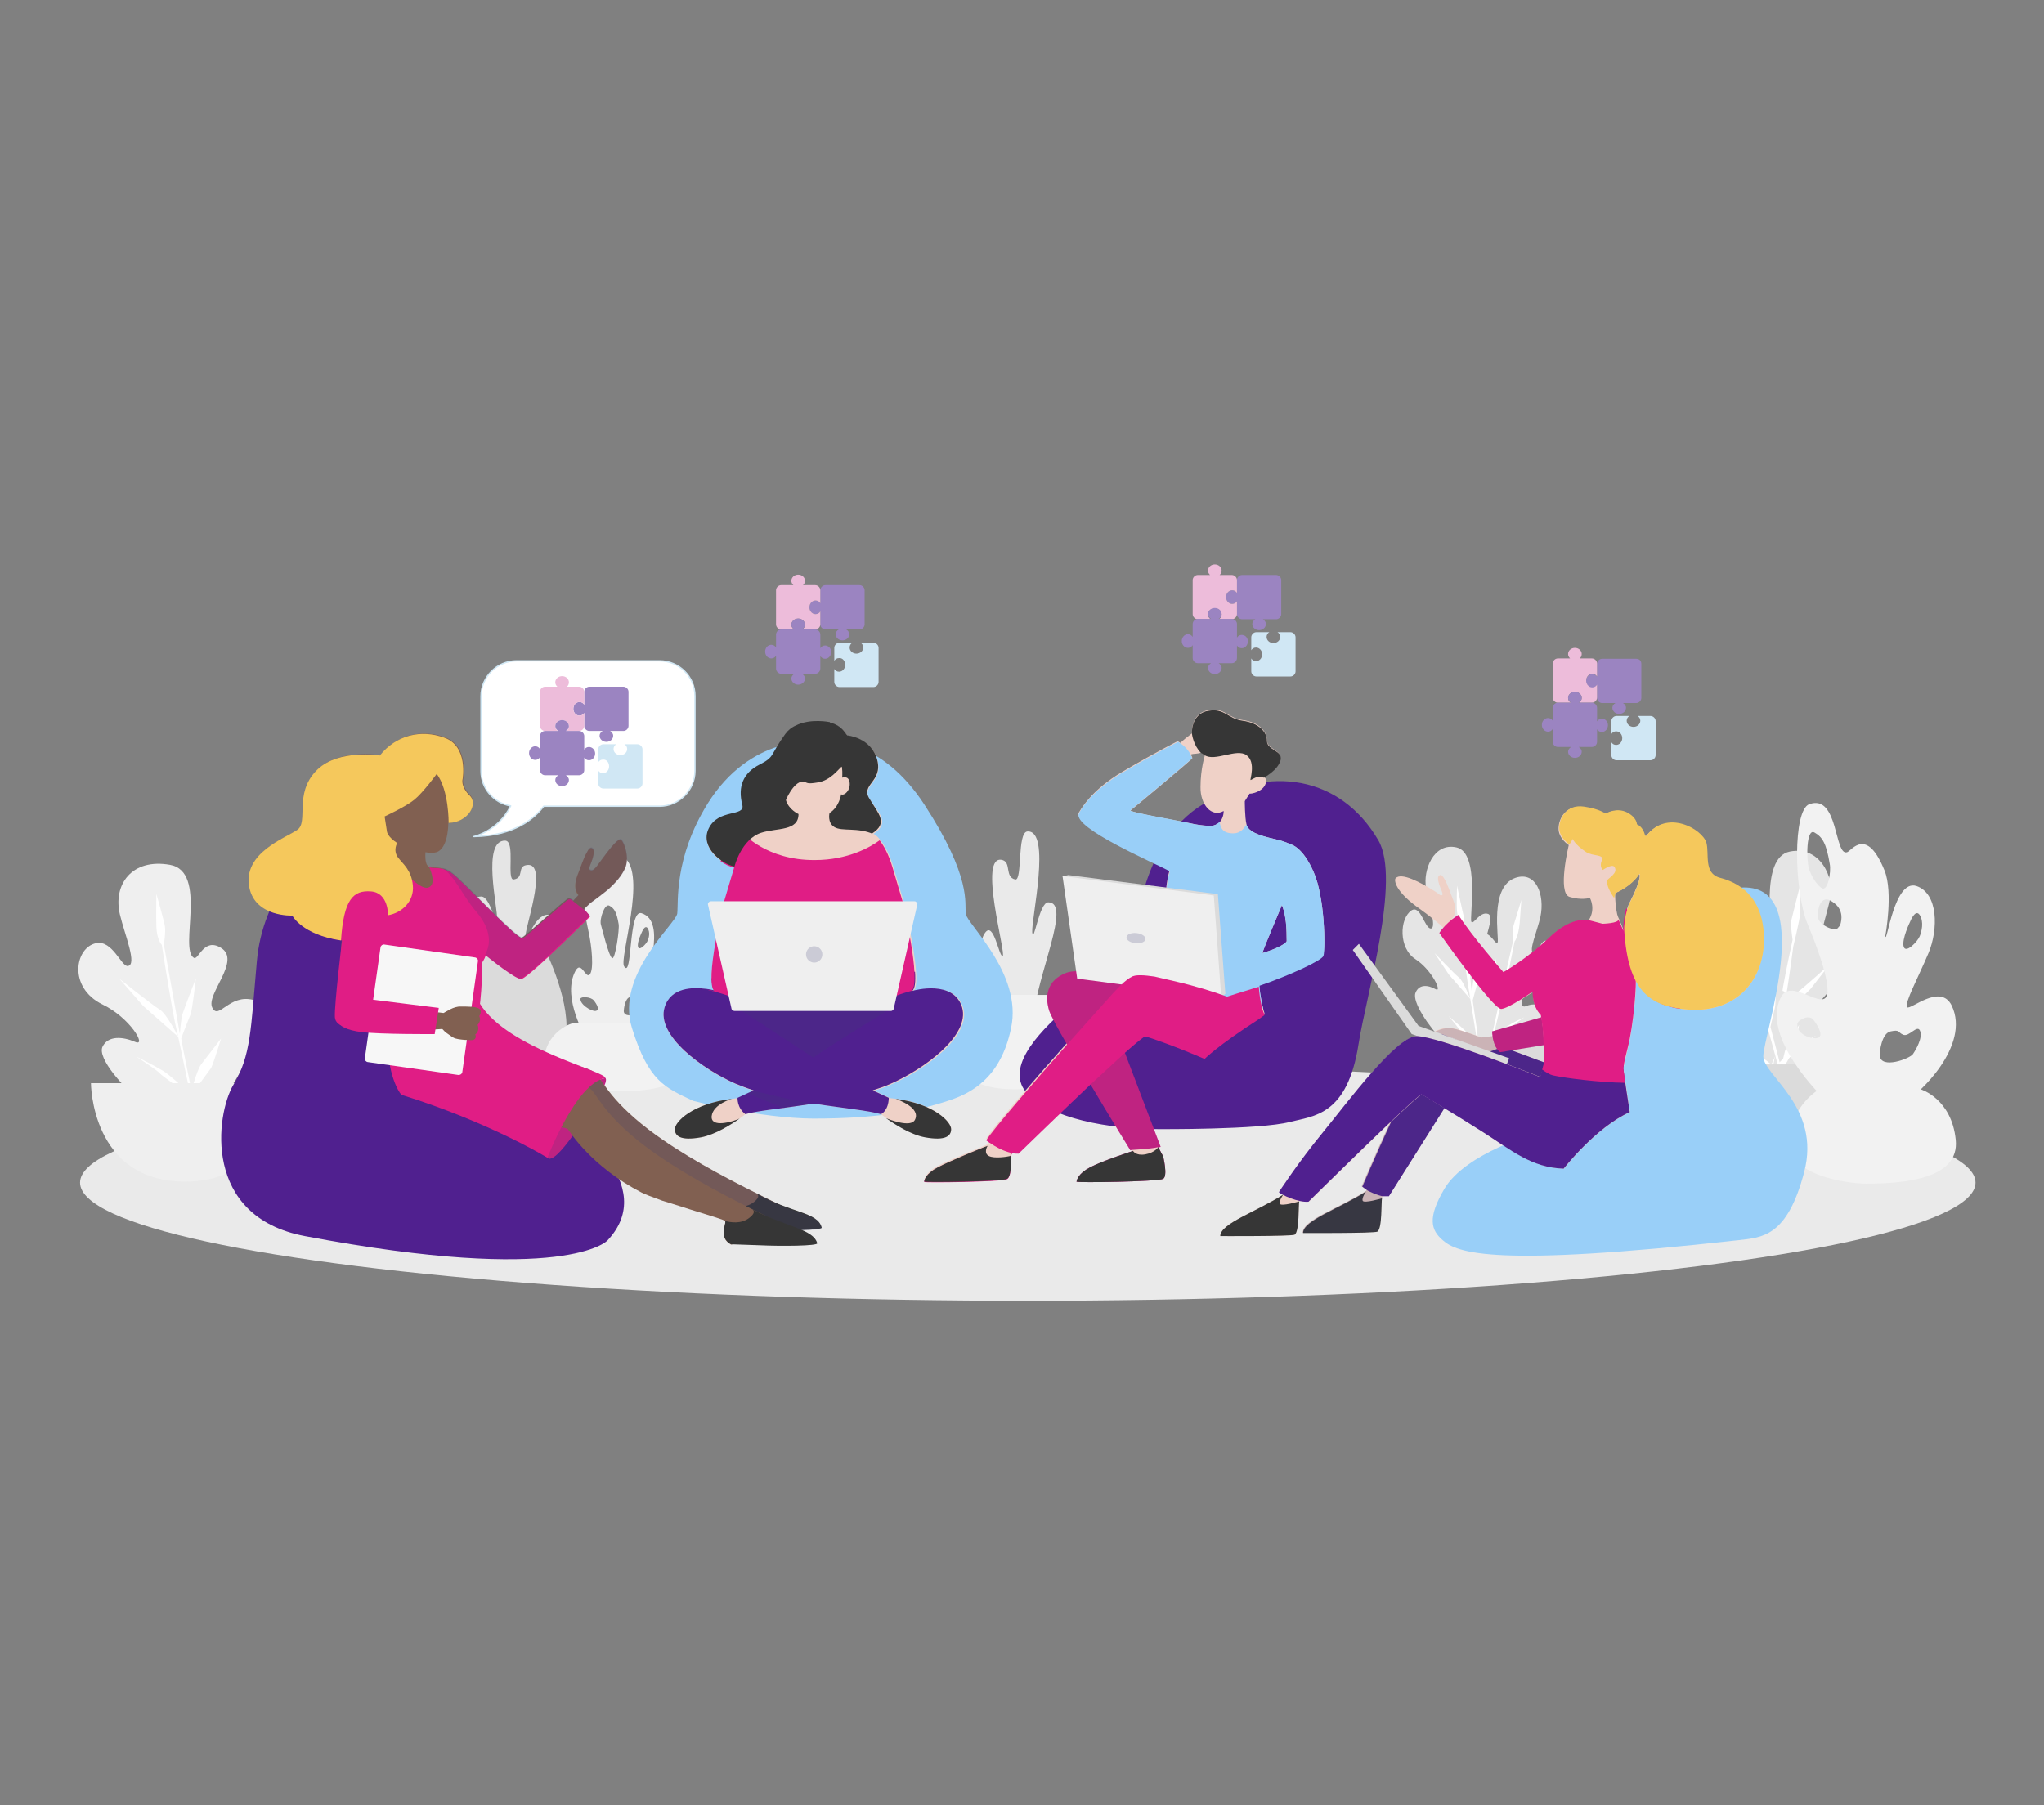 <svg version="1.1" id="Layer_11" xmlns="http://www.w3.org/2000/svg" xmlns:xlink="http://www.w3.org/1999/xlink" x="0px" y="0px"
	 viewBox="0 0 600 530" style="enable-background:new 0 0 600 530;" xml:space="preserve">
<rect x="0" y="0" width="600" height="530" fill="#808080" stroke="none"/>
<style type="text/css">
	.st0{fill:#EAEAEA;}
	.st1{fill:#E5E5E5;}
	.st2{fill:#DBDBDB;}
	.st3{fill:#FFFFFF;}
	.st4{fill:#EFEFEF;}
	.st5{fill:#F2F2F2;}
	.st6{fill:#50208F;}
	.st7{fill:#E01D85;}
	.st8{opacity:0.2;fill:#3D3D75;}
	.st9{fill:#816051;}
	.st10{fill:#363636;}
	.st11{fill:#F7F7F7;}
	.st12{fill:#F5C85C;}
	.st13{fill:#FFFFFF;stroke:#D0E7F4;stroke-width:0.4;stroke-linecap:round;stroke-linejoin:round;stroke-miterlimit:10;}
	.st14{fill:#9B84C1;}
	.st15{fill:#EDBCDA;}
	.st16{fill:#D0E7F4;}
	.st17{fill:#99CFF8;}
	.st18{fill:#EFD1C7;}
</style>
<ellipse class="st0" cx="301.7" cy="347.2" rx="278.2" ry="34.7"/>
<path class="st1" d="M145.6,288.8c-0.9-9.6-11.2-25.6-4.3-25.6c2.7,0,4.3,9.5,4.6,6.6s-4.6-23.2,2.4-23c3.1,0.1,0.3,11.7,2.5,11.4
	c3.1-0.5,1-3.7,3.6-4.2c7.3-1.6-1.3,21,0,21.1c1.1,0.1,3.3-8.6,8.1-6.1c4.5,2.3-5.8,8.9-5.9,18.9
	C156.6,290.9,145.7,289.8,145.6,288.8z"/>
<path class="st2" d="M158.8,276.3h-16.5c0,0-6.1,16.5-5.9,24.5c0.2,8.1,2.4,15,12.4,15.4c17.5,0.8,17.5-8.1,17.5-15
	C166.2,290.1,158.8,276.3,158.8,276.3z"/>
<path class="st1" d="M434.3,307.3c5.5-5.6,12.8-25.1,8.4-26.7c-4.4-1.5-6.3,4.8-7.5,1.7c-1.2-3.1,4.1-13.2,1.6-14
	c-2.5-0.8-4.3,3.4-4.9,2.3s2.6-20.2-4.3-21.8c-6.9-1.6-9.9,6.9-9,11.7s3.2,12.1,1.4,12.1c-1.8,0-3-7.1-5.7-5.3
	c-3.5,2.4-3.8,11.1,1.2,14.3c4.9,3.2,8,10,5.9,8.8c-2.3-1.3-4.9-1.5-5.9,1.1s3.7,9.7,8.4,14.5C428.5,310.8,432.2,309.5,434.3,307.3z
	"/>
<path class="st3" d="M437.6,300.8c0.5-1.3,1.8-6.9,1.8-6.9s-2.8,4.7-3.6,6c-0.5,0.9-1.3,4.1-1.7,6c-0.5-3-1.2-8.1-1.8-12.2
	c0.5-1.8,1.2-4.6,1.5-5.3c0.4-1.1,1-8.5,1-8.5s-2.2,7.5-2.4,8.5c-0.1,0.5-0.2,1.9-0.3,3.4c-0.3-2.4-0.5-4.3-0.5-4.7
	c0.1-0.9-1.3-8.3-2.3-13.5c0.2-1.7,0.4-4.2,0.3-4.9c-0.3-1.1-1.9-8.7-1.9-8.7s-0.2,5.7,0,7.6c0.2,1.9,1.4,7.6,1.4,7.6l0,0
	c0.6,5.3,1.5,12,1.9,14.6c0.2,0.9,0.4,2.1,0.6,3.5c0,0-2.1-5.4-3.3-6.3c-1.2-0.9-7.2-7.2-7.2-7.2l4.2,6.3l6.3,7.2
	c0.7,4.3,1.7,10.4,2.1,13.4c-1.5-1.8-3.8-4.4-4.9-5.3c-1.7-1.4-3.6-3.1-3.6-3.1s2.5,2.9,3,3.7c0.4,0.6,3.6,3.5,5.5,5.3
	c0.1,0.8,0.2,1.3,0.2,1.3l0.5,0c0,0,0-0.3-0.1-0.7c0.5,0.4,0.8,0.7,0.8,0.7s-0.3-0.4-0.9-1.1c0-0.3-0.1-0.6-0.1-0.9L437.6,300.8z"/>
<path class="st4" d="M171.9,304.5c0,0,14.1,0.9,16,0c1.9-0.9,11.3-9.4,7.8-16.3c-1.9-3.9-7.1,4.1-8,1.7c-0.3-0.8,3.3-6.2,4-10.7
	c0.7-5.1,0.5-9.9-3.4-11.1c-3.9-1.2-2.6,19.6-5.1,15.6c-1.5-2.3,6.8-27,0-32c-6.1-4.6-3.4,9.3-5.8,10.1c-2.3,0.7-3.6-6.8-5.3-1.9
	c-1.1,3.3-0.8,6.9,0.7,13.8c0.9,4.1,1.6,11,0.3,12.4c-1.3,1.4-2.6-4.9-4.5-0.4C165.2,293.3,171.9,304.5,171.9,304.5z M187.3,278
	c-0.4-1.3,1.1-4.3,1.1-4.3s0.9-2.3,1.7-1.2c0.8,1.2,0.4,2.9,0,3.7C189.7,277.2,187.6,279.3,187.3,278z M183.1,296.9
	c0-0.5,0.3-3.9,1.9-4.2c1.7-0.3,1.2,0.2,2.2,0.6c1,0.4,2.4-1.8,2.9-0.7c0.5,1.2-0.7,3.3-1.3,4C188.3,297.4,183.3,299.3,183.1,296.9z
	 M179.7,281.3c-1-0.5-3-8.8-3.3-9.8c-0.5-1.6,1.1-6.4,2.5-5.6c1.4,0.8,2.1,1.8,2.7,5.4C181.9,272.8,180.6,281.8,179.7,281.3z
	 M170.4,293.2c0.1-0.7,3-0.6,3.9,0.5c0.9,1.1,1.9,2.9,0.5,3.1C173.4,296.9,170.2,294.8,170.4,293.2z"/>
<path class="st5" d="M168.4,300.3H194c0,0,7.6,3.7,7.7,12.3c0,6.9-14.1,7.8-18.6,7.8c-9.8,0-23.5-0.5-23.5-7.8
	C159.6,302.5,168.4,300.3,168.4,300.3z"/>
<path class="st1" d="M434.9,309.2c-2.1-2.8-1-17.7-1-22.5c0-4.6-0.9-12.1,1.4-12.6s3.7,3.5,4.3,2.6c0.6-0.9-2.6-16.4,5.3-19
	c6-2,8.6,5,7.3,11.4c-0.9,4.2-3.7,10.4-2,10.6c1.6,0.2,2.2-5,4.5-3.1c3,2.5-0.9,9.8-3.3,11.5c-5.6,4-5.5,8.1-3.5,7.3
	c2.1-0.9,4.5-0.8,5.2,1.7c0.7,2.5-3.9,8.2-8.4,12C439.9,313,436.6,311.4,434.9,309.2z"/>
<path class="st3" d="M440.2,293.7c-0.3-1.7-0.8-4.2-1-4.9c-0.3-1-0.3-7.7-0.3-7.7s1.5,6.9,1.6,7.9c0.1,0.4-0.1,2.7-0.1,4
	c0.4-2.1,3.8-16.9,3.8-16.9c-0.1-1.6-0.1-3.8,0.1-4.4c0.3-1,2.3-7.5,2.3-7.5s-0.4,5.1-0.5,6.8c-0.4,4.2-1.5,5.4-1.5,5.4
	c-0.9,4.6-2.4,11.8-2.9,14.1c-0.2,0.8-0.5,1.8-0.8,3.1c0,0,2.2-4.6,3.4-5.3c1.1-0.7,6.9-5.6,6.9-5.6l-4.2,5.1l-6.1,5.8
	c-0.9,3.8-2.2,9.1-2.8,11.7c1.5-1.5,3.7-3.6,4.7-4.2c1.6-1.1,4.6-2.4,4.6-2.4s-3.6,2.4-4.1,3.1c-0.4,0.5-3.5,2.8-5.3,4.1
	c-0.2,0.7-0.3,1.1-0.3,1.1l-0.4-0.1c0,0,0.1-0.2,0.1-0.6c-0.5,0.3-0.8,0.6-0.8,0.6s0.3-0.3,0.9-0.9
	C437.6,305.6,439.4,297.3,440.2,293.7z"/>
<path class="st2" d="M456.3,304.4h-39.6c0,0,0,18.9,19.8,18.9S456.3,304.4,456.3,304.4z"/>
<path class="st0" d="M303.3,299.2c1-12.9,11.4-34.3,4.4-34.3c-2.7,0-4.3,12.7-4.7,8.8c-0.3-3.9,5.7-30-1.4-29.6
	c-3.1,0.2-1.4,14.6-3.6,14.1c-3.1-0.7-1.1-4.9-3.7-5.7c-7.5-2.1,1.3,28.1,0,28.2c-1.1,0.1-2.6-10.3-5.1-6.9
	c-3.3,4.4,2.7,10.7,2.8,24C292,301.9,303.2,300.5,303.3,299.2z"/>
<path class="st5" d="M287.7,292.1h19.8c0,0,5.3,4.5,5.9,14.9c0.6,10.4-11.6,12.8-15,12.8c-7.6,0-18.3-1.4-17.5-12.8
	C281.7,294.8,287.7,292.1,287.7,292.1z"/>
<path class="st1" d="M516.5,317.2c-7.2-6.5-16.9-29-11.1-30.7c5.8-1.8,8.4,5.6,9.9,2c1.6-3.6-5.4-15.2-2.1-16.1
	c3.3-1,5.7,3.9,6.5,2.7c0.9-1.2-3.4-23.3,5.7-25.1c9.1-1.8,13.1,8,11.9,13.5c-1.1,5.5-4.3,13.9-1.9,13.9c2.4,0,4-8.2,7.5-6.2
	c4.6,2.7,5,12.8-1.6,16.5c-6.5,3.7-10.6,11.5-7.8,10.1c3-1.5,6.5-1.8,7.8,1.3c1.3,3.1-4.8,11.2-11.1,16.7
	C524.1,321.3,519.2,319.7,516.5,317.2z"/>
<path class="st3" d="M515.2,307.3c-0.7-1.5-2.4-7.9-2.4-7.9s3.7,5.4,4.7,6.9c0.7,1,1.7,4.7,2.2,6.9c0.6-3.5,1.6-9.3,2.4-14.1
	c-0.6-2.1-1.6-5.3-1.9-6.1c-0.5-1.3-1.3-9.8-1.3-9.8s2.9,8.6,3.2,9.8c0.1,0.5,0.3,2.2,0.4,3.9c0.4-2.8,0.7-5,0.7-5.4
	c-0.1-1,1.7-9.5,3-15.6c-0.3-2-0.6-4.8-0.4-5.6c0.3-1.3,2.5-10,2.5-10s0.3,6.6,0,8.8c-0.3,2.2-1.9,8.8-1.9,8.8l0,0
	c-0.8,6.1-1.9,13.8-2.5,16.8c-0.2,1-0.5,2.4-0.8,4c0,0,2.8-6.2,4.4-7.3c1.6-1.1,9.6-8.3,9.6-8.3l-5.6,7.2l-8.4,8.3
	c-0.9,5-2.2,12-2.8,15.4c2-2.1,5-5.1,6.4-6.1c2.3-1.6,6.4-3.9,6.4-3.9s-5,3.6-5.7,4.6c-0.5,0.7-4.8,4.1-7.3,6.1
	c-0.2,0.9-0.3,1.4-0.3,1.4l-0.7,0c0,0,0.1-0.3,0.1-0.8c-0.7,0.5-1.1,0.8-1.1,0.8s0.5-0.5,1.2-1.2c0.1-0.3,0.1-0.6,0.2-1L515.2,307.3
	z"/>
<path class="st4" d="M60.9,327c8.9-7,20.8-31.4,13.6-33.4s-10.3,6.1-12.2,2.2c-1.9-3.9,8.6-13.8,2.6-17.5c-5.1-3.2-6.6,3.7-8,2.9
	c-4.4-2.6,4.2-25.3-7-27.3c-11.2-2-16.8,5.8-14.7,14.6c1.4,5.9,5.2,14.8,2.3,15.1c-1.9,0.2-4.5-7.7-9.3-6.7c-6.2,1.3-8.3,13,1.9,18
	c8.1,3.9,13.1,12.5,9.6,11c-3.7-1.6-8-1.9-9.6,1.4s5.9,12.1,13.6,18.1C51.4,331.4,57.5,329.7,60.9,327z"/>
<path class="st3" d="M62,313.5c0.8-1.7,2.9-8.6,2.9-8.6s-4.5,5.8-5.8,7.5c-0.9,1.1-2.3,5.5-2.9,7.8c-0.7-3.8-2.1-10.1-3-15.3
	c0.8-2.3,2.3-6,2.7-7c0.6-1.4,1.6-10.7,1.6-10.7s-3.6,9.4-4,10.7c-0.2,0.6-0.6,3.9-0.7,5.7c-0.5-3.1-4.7-26.3-4.7-26.3
	s0.6-3.7,0.3-5.4c-0.2-1.4-2.5-9.5-2.5-9.5s-0.1,7.1,0,9.6c0.1,3.9,1.6,5.4,1.6,5.4c1,6.6,3.1,19.2,3.8,22.5c0.2,1.1,0.6,2.6,1,4.4
	c0,0-3.4-6.7-5.4-7.9c-2-1.2-11.8-9-11.8-9l6.9,7.9l10.3,9.1c1.2,5.4,2.7,13,3.5,16.7c-2.5-2.3-6.1-5.6-7.9-6.7
	c-2.8-1.7-7.9-4.2-7.9-4.2s6.2,4,7,5c0.6,0.7,5.9,4.4,9,6.6c0.2,1,0.3,1.6,0.3,1.6H57c0,0-0.1-0.4-0.2-0.9c0.8,0.6,1.3,0.9,1.3,0.9
	s-0.6-0.5-1.4-1.3c-0.1-0.3-0.1-0.7-0.2-1.1L62,313.5z"/>
<path class="st4" d="M26.7,318h55.2c0,0,0,28.9-27.6,28.9S26.7,318,26.7,318z"/>
<path class="st1" d="M515.6,319.4c6-6.5,12.9-27.5,7.6-28.5c-5.3-1-10.8,5.6-8.7,2.7c2.5-3.5,3.7-14.1,0.7-14.6c-3-0.5-4.8,4-5.6,3
	c-0.8-1,3.4-18.9-7-21.9c-8-2.3-11.4,5.7-9.6,13.2c1.2,4.8,4.9,12,2.7,12.3c-2.2,0.2-4.2-7-7.2-4.8c-3.9,2.9-3.5,11.9,2.6,14.6
	s10.4,9.3,7.7,8.3c-2.8-1.1-6-1-6.9,1.9s5.2,9.5,11.2,13.8C509,323.7,513.3,321.9,515.6,319.4z"/>
<path class="st3" d="M526.6,308.2c0.5-1.4,1.5-7.3,1.5-7.3s-2.9,5.1-3.7,6.6c-0.6,1-1.2,4.4-1.5,6.3c-0.8-3.1-2.1-8.2-3.2-12.3
	c0.4-1.9,1.1-4.8,1.3-5.6c0.3-1.2,0.4-8.9,0.4-8.9s-2,8-2.1,9.1c-0.1,0.5,0.1,3.1,0.1,4.6c-0.6-2.5-5-19.5-5-19.5
	c0.1-1.8,0.2-4.4-0.1-5.1c-0.4-1.1-3-8.7-3-8.7s0.5,5.9,0.7,7.9c0.5,4.8,1.9,6.2,1.9,6.2c1.2,5.3,3.1,13.6,3.9,16.2
	c0.3,0.9,0.6,2.1,1,3.5c0,0-2.9-5.3-4.5-6.1c-1.5-0.8-9.2-6.5-9.2-6.5l5.5,5.9l8.1,6.6c1.2,4.4,2.9,10.5,3.7,13.5
	c-1.9-1.7-4.9-4.1-6.2-4.9c-2.2-1.2-6-2.8-6-2.8s4.8,2.8,5.4,3.6c0.5,0.6,4.6,3.2,7,4.7c0.2,0.8,0.3,1.3,0.3,1.3l0.6-0.1
	c0,0-0.1-0.3-0.2-0.7c0.6,0.4,1,0.6,1,0.6s-0.4-0.4-1.1-1c-0.1-0.3-0.1-0.6-0.2-0.9L526.6,308.2z"/>
<path class="st2" d="M489,312.5h50.6c0,0,0,29.8-25.3,29.8C489,342.3,489,312.5,489,312.5z"/>
<path class="st5" d="M535.9,323c0,0,20.8,1.5,23.9,0c3.1-1.5,18.8-15.9,13.1-27.8c-3.3-6.7-12.2,1.5-13.1,0.5c-0.9-1,3.4-9,6.3-15.9
	c2.9-6.9,2.9-17.6-3.6-19.7c-6.5-2-8.6,17.1-9.1,14.8c0,0,2.4-12.8-0.2-19.3c-5.3-13.1-9.7-5.8-11-5.4c-3.8,1.2-2.5-17.2-11.1-14.1
	c-4.8,1.7-4.6,25.1-0.5,35.2c2.7,6.4,7.5,19.1,5.3,21.6s-10.3-5.5-13.1-0.2C516.5,304.8,535.9,323,535.9,323z M558.8,277.9
	c-0.6-2.2,1.9-7.3,1.9-7.3s1.5-3.9,2.8-2c1.3,2,0.6,4.9,0,6.3C562.9,276.4,559.4,280.1,558.8,277.9z M551.8,309.9
	c-0.1-0.9,0.5-6.6,3.2-7.1c2.8-0.6,2,0.3,3.7,1c1.7,0.7,4.1-3.1,4.9-1.2c0.9,2-1.2,5.6-2.1,6.9C560.6,310.8,552.1,314,551.8,309.9z
	 M534.9,260.8c-1.6-0.8-3.4-4-3.9-5.8c-0.8-2.7-0.8-11.9,1.6-10.6c2.3,1.3,3.5,3.1,4.5,9.2C537.6,256.1,536.5,261.6,534.9,260.8z
	 M533.7,269.4c-0.3-3.9,1.4-6.3,3.6-5c1.3,0.7,4.4,2.7,2.8,7.4C539.3,274.3,533.8,271.5,533.7,269.4z M527.6,300.6
	c0.1-1.1,3.4-3,4.8-1.1c1.4,1.9,3.2,5,0.8,5.3C530.8,305,527.3,303.2,527.6,300.6z"/>
<path class="st5" d="M563.8,319.8H534c0,0-8,4.5-8.9,14.9s17.4,12.8,22.6,12.8c11.4,0,27.5-1.4,26.4-12.8
	C572.9,322.5,563.8,319.8,563.8,319.8z"/>
<path class="st6" d="M90.5,251.6c0,0-13.3,10.4-15.1,30.6s-1.7,27.7-6.9,36.3c-5.1,8.6-9.2,38.7,21,44.4
	c76.7,14.5,88.8,1.3,88.8,1.3c15.3-16.2-9.5-34.4-16.3-40c-6.7-5.6-19-7.2-22.4-23.9c-3.4-16.7-6-37.4-21.2-47.6
	C112.3,248.5,90.5,251.6,90.5,251.6z"/>
<path class="st7" d="M160.8,321l16.9-4.5c0,0,1,0.5-1.7,4.8c-2.7,4.3-13,21.6-15.4,18.5C158.3,336.7,160.8,321,160.8,321z"/>
<path class="st8" d="M160.8,321l16.9-4.5c0,0,1,0.5-1.7,4.8c-2.7,4.3-13,21.6-15.4,18.5C158.3,336.7,160.8,321,160.8,321z"/>
<path class="st9" d="M239.2,360c0.2,0.8-12.7,0.1-14.3-0.1c-2.6-0.4-8.9,0.9-8.9,0.9c-3.8-2.1-1.4-5.8-1.7-6.8c0-0.1,0-0.1,0-0.1
	c-0.2-0.4-5.5-1.9-9.9-3.3c-4.3-1.4-8.6-2.7-8.6-2.7c-3-1.1-5.2-1.9-6.1-2.4c-14.7-7.6-21.1-17.9-21.6-18.6
	c-0.5-0.7-13.9-2.1-13.9-2.1s-11.6-5.5-12.7-7.8c-1.1-2.3,1.8-4.9,1.8-4.9s13.6-3.2,20.2-1c6.7,2.2,8.7,2.2,10.9,3.7
	s3.8,7.5,16.1,16.9c9.5,7.2,21.5,13.6,31.9,18.8C234.9,356.8,238.6,357.8,239.2,360z"/>
<path class="st10" d="M241.2,360.4c0.2,0.8-10.4,0.9-16.8,0.6c-2.6-0.1-8.5-0.3-8.5-0.3c-3.8-2.1-1.4-5.8-1.7-6.8
	c1.4,0.3,4.6,1,7.1-1c1.4-1.1,1.5-1.8,1-2.4C232.1,356.1,240.1,355.8,241.2,360.4z"/>
<path class="st8" d="M228.3,353.5c-1.7-0.9-3.7-1.9-6-3c-10.4-5.2-22.4-11.6-31.9-18.8c-12.3-9.3-13.9-15.4-16.1-16.9
	s-4.2-1.4-10.9-3.7c-6.6-2.2-20.2,1-20.2,1s-2.9,2.6-1.8,4.9c1.1,2.3,12.7,7.8,12.7,7.8s13.4,1.3,13.9,2.1c0.5,0.7,6.9,11,21.6,18.6
	c0.9,0.5,3.1,1.3,6.1,2.4c0,0,4.3,1.3,8.6,2.7c4.3,1.4,9.6,2.9,9.9,3.3c0,0,0,0.1,0,0.1c0.3,1-2.1,4.7,1.7,6.8c0,0,5.9,0.1,8.5,0.3
	c6.4,0.3,17,0.2,16.8-0.6C240.3,356.8,235.3,356.7,228.3,353.5z"/>
<path class="st9" d="M237.8,364.6c0.2,0.8-12.7,0.1-14.3-0.1c-2.6-0.4-8.9,0.9-8.9,0.9c-3.8-2.1-1.4-5.8-1.7-6.8c0-0.1,0-0.1,0-0.1
	c-0.2-0.4-5.5-1.9-9.9-3.3c-4.3-1.4-8.6-2.7-8.6-2.7c-3-1.1-5.2-1.9-6.1-2.4c-14.7-7.6-21.1-17.9-21.6-18.6
	c-0.5-0.7-13.9-2.1-13.9-2.1s-11.6-5.5-12.7-7.8c-1.1-2.3,1.8-4.9,1.8-4.9s13.6-3.2,20.2-1c6.7,2.2,8.7,2.2,10.9,3.7
	c2.2,1.5,3.8,7.5,16.1,16.9c9.5,7.2,21.5,13.6,31.9,18.8C233.6,361.5,237.3,362.5,237.8,364.6z"/>
<path class="st10" d="M239.9,365c0.2,0.8-10.4,0.9-16.8,0.6c-2.6-0.1-8.5-0.3-8.5-0.3c-3.8-2.1-1.4-5.8-1.7-6.8c1.4,0.3,4.6,1,7.1-1
	c1.4-1.1,1.5-1.8,1-2.4C231,360.3,238.7,360.8,239.9,365z"/>
<path class="st9" d="M112.7,301.7C112.7,301.6,112.7,301.6,112.7,301.7c-9.3,0.5-13.2,0-13.3-3.4c-0.2-3.4,0.9-22.3,0.9-22.3
	c-8.3-1.2-12.1-4.5-13.5-6.2c-0.6-0.7-0.8-1.1-0.8-1.1s-10.8,0.5-12.6-8.2c-2.1-10.2,10.7-14.6,14.1-17c3.3-2.3-1-10.4,5.4-17.2
	c0.2-0.2,0.4-0.4,0.6-0.6c6.3-5.9,18.2-4,18.2-4c4.7-5.9,12-7.8,19-5.2c7,2.5,5.3,12.1,5.3,12.1s-0.4,1.2,0.6,3
	c0.3,0.5,0.7,1.1,1.3,1.7c2.7,2.7-0.7,8.2-6.3,8.3c0,0,0.1,6.7-3,8.4c-1.3,0.7-3.7,0.2-3.7,0.2s-0.2,1.8,0.2,3.1
	c0.1,0.4,0.3,0.8,0.6,1c0.2,0.2,0.4,0.2,0.8,0.3c1.4,0.2,3.6-0.4,6.7,2.2c3.7,3.1,18.7,19.1,20,18.5c1.3-0.6,12.9-11.4,13.6-11.5
	c0.4-0.1,0.9,0.2,1.2,0.5l0.2,0.2l1.6-1.7c0,0-1.9-1.6-0.3-5.8c1-2.5,1.8-5.1,2.7-6.6c0.5-1.1,1.1-1.6,1.5-1.4
	c0.9,0.4,0.6,1.8,0.2,3.2c-0.5,1.5-1.2,2.9-0.9,3.1c0.6,0.4,1,0.5,2.2-1c0.1-0.1,0.2-0.2,0.3-0.4c1.7-2.2,5.9-8.4,6.9-7.3
	c1,1.2,2.2,4.9,1.3,7.7c-0.4,1.1-1.3,3-3.7,5.4c-0.7,0.7-1.4,1.4-2.2,2c-2.5,2-4.5,3.4-4.5,3.4l-2,1.9c0,0,0,0,0.1,0
	c0,0,0.1,0.1,0.1,0.1l1.5,1.7c0,0-16.8,16.8-20.1,18.4c-1.3,0.7-11.9-8.7-11.9-8.7s0,0.1,0,0.1c0.8,2.7-3.4,20.3-3.4,20.3
	c0.1,0.9,3.9,0.9,4,1.9L112.7,301.7z"/>
<path class="st7" d="M177.7,316.5c-8.6,1.4-17,23.4-17,23.4s-16.9-10.4-42.9-18.5c-2.6-3.2-5.2-12.6-2.8-18.7c1.6-4-2.2-1-2.2-1
	c-9.3,0.5-14.3,0.2-14.5-3.1c-0.2-3.4,2.1-22.5,2.1-22.5c-8.3-1.2-12.1-4.5-13.5-6.2c1.4-4.1,2.5-7.1,2.9-7.7
	c1.3-2,27.1-8.3,27.1-8.3s6.3,7.9,9,6.6c2-0.9,0.8-4.3,0.1-6c1.2,0.9,3.7-0.7,7.4,2.5c3.7,3.1,18.7,19.1,20,18.5
	c1.3-0.6,12.9-11.4,13.6-11.5c0.4-0.1,0.9,0.2,1.2,0.5l0.2,0.2l3.2,2.5c0,0,0,0,0.1,0c0,0,0.1,0.1,0.1,0.1l1.5,1.7
	c0,0-16.8,16.8-20.1,18.4c-1.3,0.7-10.6-6.9-10.6-6.9c-0.4,1.2-1.2,2.3-1.2,2.3c0.3,5.6-0.5,11.9-0.5,11.9
	C149,307.9,177.7,314.4,177.7,316.5z"/>
<path class="st11" d="M134.6,315.6l-26.7-3.8c-0.5-0.1-0.9-0.6-0.8-1.1l4.6-32.6c0.1-0.5,0.6-0.9,1.1-0.8l26.7,3.8
	c0.5,0.1,0.9,0.6,0.8,1.1l-4.6,32.6C135.6,315.3,135.1,315.6,134.6,315.6z"/>
<path class="st9" d="M125.7,296.9c2,0.2,3.6,0.4,4.5,0.5c0.7-0.3,2.9-2,5.1-1.9c1.9,0,4.4,0,5.3,0.6c1.1,0.7,0.1,2.2,0.1,2.2
	s0.3,0.8,0.2,1.1c0,0.8-0.7,1.5-0.7,1.5s0.4,0.8,0.1,1.7c-0.2,0.8-0.8,1.1-0.8,1.1s0.6,1.1-0.5,1.6c-0.4,0.2-4.7,0-5.8-0.6
	c-0.9-0.5-2-1.4-2.5-1.7c0,0-1.1-1.2-0.9-0.9c0,0-2,0.1-5.2,0.3L125.7,296.9z"/>
<path class="st12" d="M131.7,241.6c0,0,0.1-9.6-3.5-14.4c0,0-4,5.5-6.6,7.6c-2.6,2.1-8.7,4.9-8.7,4.9l0.7,4.5c0,0,0.2,1.5,3,3.3
	c0,0-1.3,2.1,0.2,4.2c1.5,2,4,3.7,4.4,8.3c0.4,4.6-3.2,8-7.3,8.7c0,0,0.2-6.6-5-7c-5.2-0.4-8,2.3-8.8,14.4
	c-11.5-1.7-14.3-7.3-14.3-7.3s-10.8,0.5-12.6-8.2c-2.1-10.2,10.7-14.6,14.1-17c3.3-2.3-1-10.4,5.4-17.2c0.2-0.2,0.4-0.4,0.6-0.6
	c6.3-5.9,18.2-4,18.2-4c4.7-5.9,12-7.8,19-5.2c7,2.5,5.3,12.1,5.3,12.1s-0.4,1.2,0.6,3c0.3,0.5,0.7,1.1,1.3,1.7
	C140.7,236,137.3,241.5,131.7,241.6z"/>
<path class="st8" d="M183.8,254.3c-0.4,1.1-1.3,3-3.7,5.4c-0.7,0.7-1.4,1.4-2.2,2c-2.5,2-4.5,3.4-4.5,3.4l-2,1.9c0,0,0,0,0.1,0
	c0,0,0.1,0.1,0.1,0.1l1.5,1.7c0,0-16.8,16.8-20.1,18.4c-1.3,0.7-10.6-6.9-10.6-6.9c0.8-1.5,3.1-6.1-2.8-12.9
	c-3.7-4.3-6.1-10.2-9.8-12.6c1.4,0.2,2.3,0.8,3.5,1.8c3.7,3.1,18.7,19.1,20,18.5c1.3-0.6,12.9-11.4,13.6-11.5
	c0.4-0.1,0.9,0.2,1.2,0.5l0.2,0.2l1.6-1.7c0,0-1.9-1.6-0.3-5.8c1-2.5,1.8-5.1,2.7-6.6c0.5-1.1,1.1-1.6,1.5-1.4
	c0.9,0.4,0.6,1.8,0.2,3.2c-0.5,1.5-1.2,2.9-0.9,3.1c0.6,0.4,1,0.5,2.2-1c0.1-0.1,0.2-0.2,0.3-0.4c1.7-2.2,5.9-8.4,6.9-7.3
	C183.5,247.8,184.6,251.5,183.8,254.3z"/>
<path class="st7" d="M128.8,295.9l-1.2,7.7c0,0-15.9,0.1-21.5-0.6c-8.9-1.1-7.4-5-7.5-5.3c-0.6-2.3,7.7-4.6,7.7-4.6L128.8,295.9z"/>
<path class="st13" d="M193.6,194h-42c-5.7,0-10.4,4.7-10.4,10.4v22c0,5.1,3.8,9.4,8.7,10.2c-3.6,7.4-10.8,9-10.8,9
	c11.9-0.2,17.8-5.3,20.5-8.9h34c5.7,0,10.4-4.7,10.4-10.4v-22C204,198.6,199.3,194,193.6,194z"/>
<path class="st14" d="M183,201.6h-10c-0.8,0-1.5,0.7-1.5,1.5v3.8c-0.3-0.5-0.8-0.8-1.4-0.8c-1,0-1.8,0.9-1.8,2c0,1.1,0.8,2,1.8,2
	c0.6,0,1.1-0.3,1.4-0.8v3.8c0,0.8,0.7,1.5,1.5,1.5h3.9c-0.5,0.3-0.9,0.8-0.9,1.4c0,1,0.9,1.8,2,1.8s2-0.8,2-1.8
	c0-0.6-0.4-1.1-0.9-1.4h3.9c0.8,0,1.5-0.7,1.5-1.5v-10C184.5,202.3,183.8,201.6,183,201.6z"/>
<path class="st15" d="M170.1,206.1c0.6,0,1.1,0.3,1.4,0.8v-3.8c0-0.8-0.7-1.5-1.5-1.5h-3.6c0.4-0.3,0.6-0.8,0.6-1.3
	c0-1-0.9-1.8-2-1.8s-2,0.8-2,1.8c0,0.5,0.2,0.9,0.6,1.3h-3.6c-0.8,0-1.5,0.7-1.5,1.5v10c0,0.8,0.7,1.5,1.5,1.5h3.8
	c-0.5-0.3-0.8-0.8-0.8-1.4c0-1,0.9-1.8,2-1.8s2,0.8,2,1.8c0,0.6-0.3,1.1-0.8,1.4h3.8c0.8,0,1.5-0.7,1.5-1.5v-3.8
	c-0.3,0.5-0.8,0.8-1.4,0.8c-1,0-1.8-0.9-1.8-2S169.1,206.1,170.1,206.1z"/>
<path class="st14" d="M172.9,219.3c-0.6,0-1.1,0.3-1.4,0.8v-4c0-0.8-0.7-1.5-1.5-1.5h-3.9c0.5-0.3,0.9-0.8,0.9-1.4
	c0-1-0.9-1.8-2-1.8s-2,0.8-2,1.8c0,0.6,0.4,1.1,0.9,1.4h-3.9c-0.8,0-1.5,0.7-1.5,1.5v3.8c-0.3-0.5-0.8-0.8-1.4-0.8
	c-1,0-1.8,0.9-1.8,2s0.8,2,1.8,2c0.6,0,1.1-0.3,1.4-0.8v3.8c0,0.8,0.7,1.5,1.5,1.5h3.9c-0.5,0.3-0.9,0.8-0.9,1.4c0,1,0.9,1.8,2,1.8
	s2-0.8,2-1.8c0-0.6-0.4-1.1-0.9-1.4h3.9c0.8,0,1.5-0.7,1.5-1.5v-3.7c0.3,0.5,0.8,0.8,1.4,0.8c1,0,1.8-0.9,1.8-2
	S173.8,219.3,172.9,219.3z"/>
<path class="st16" d="M178.8,225c0,1.1-0.8,2-1.8,2c-0.6,0-1.1-0.3-1.4-0.8v3.8c0,0.8,0.7,1.5,1.5,1.5h10c0.8,0,1.5-0.7,1.5-1.5v-10
	c0-0.8-0.7-1.5-1.5-1.5h-3.8c0.5,0.3,0.8,0.8,0.8,1.4c0,1-0.9,1.8-2,1.8c-1.1,0-2-0.8-2-1.8c0-0.6,0.3-1.1,0.8-1.4h-3.8
	c-0.8,0-1.5,0.7-1.5,1.5v3.8c0.3-0.5,0.8-0.8,1.4-0.8C178,222.9,178.8,223.8,178.8,225z"/>
<path class="st17" d="M283.5,268.3c-0.4-3.1,1.8-10.6-12.1-32c-12.8-19.7-27.9-18.8-30.2-18.6c-2.3-0.3-20.9-1.8-33.4,18.1
	c-10.1,16.2-8.6,29.3-9,32.4c-0.4,3.1-18.2,17.9-13.3,33.6s9.7,17.5,18,21.4c0,0,19.4,5.1,35.2,5.2c18.7,0,30.1-2.1,39.5-5.2
	c6.2-2,15.5-6.2,18.6-21.4C300.2,285.8,283.9,271.4,283.5,268.3z"/>
<path class="st18" d="M279.2,331.4c0,2-1.6,3.5-7.7,2.4c-4.3-0.8-9.1-3.9-11.4-5.6c0,0,0,0,0,0c-0.9-0.7-1.5-1.1-1.5-1.1
	c-3.3-1-11.1-1.8-19.9-3.1c-8.7,1.4-16.6,2.1-19.9,3.1c0,0-0.6,0.5-1.7,1.3c-2.4,1.7-7.1,4.7-11.3,5.5c-6.1,1.1-7.7-0.4-7.7-2.4
	c0-2.1,5.1-7.5,16.8-8.9c0.5-0.1,1-0.1,1.6-0.2l4.1-1.9c0,0,0.2-0.1,0.6-0.3c-1.9-0.6-3.7-1.3-5.4-2c-9.3-4.1-23.3-14-20.7-22.4
	c1.8-5.9,8.4-5.9,12.1-5.4c0,0,0.1,0,0.1,0c1.5,0.2,2.5,0.5,2.5,0.5c-0.6-0.5-0.8-1.8-0.9-3.6c-0.1-7.3,3.7-22.6,3.7-22.6l3-10.1
	c-1.2-0.2-2.7-0.9-4-1.9c-2.9-2.1-5.3-5.5-3.5-9.2c2.8-6,10.8-3.4,9.9-7c-1.4-5.4,0.3-9.4,5-11.8c4.7-2.4,2.9-2.5,7.6-9
	c0.8-1.1,1.9-2,3.1-2.5l0,0c4.3-2.2,10-1,10-1s0,0,0,0.1c1.6,0.4,3.1,1.2,4.2,2.6l0.9,1.2c0,0,7.1,0.6,8.8,7.2
	c1.7,6.5-5.1,7.2-2.2,11.5c2.9,4.3,5.8,6.9,1,10c0,0,0.1,0.1,0.4,0.2c0.4,0.3,1,0.8,1.7,1.7c1.1,1.4,2.6,3.9,3.8,8l3,10.1
	c0,0,3.1,12.8,3.6,20.6c0.2,2.8,0,4.9-0.8,5.6l0,0c0.7-0.2,12.1-3.3,14.6,4.8c2.6,8.4-11.4,18.3-20.7,22.4c-1.7,0.8-3.5,1.4-5.4,2
	c0.4,0.2,0.6,0.3,0.6,0.3l4.1,1.9c0.7,0.1,1.3,0.1,1.9,0.2c0,0,0,0,0.1,0C274.3,324.1,279.2,329.4,279.2,331.4z"/>
<path class="st10" d="M217.1,328.4c-2.4,1.7-7.1,4.7-11.3,5.5c-6.1,1.1-7.7-0.4-7.7-2.4c0-2.1,5.1-7.5,16.8-8.9c0,0-5.6,1.5-6,5.1
	C208.6,331.2,214.9,329.4,217.1,328.4z M262.9,322.6c0.8,0.3,7.4,2.6,5.7,6.1c-1.2,2.6-7.9-0.2-8.5-0.4c2.4,1.7,7.1,4.8,11.4,5.6
	c6.1,1.1,7.7-0.4,7.7-2.4C279.2,329.4,274.3,324.1,262.9,322.6z"/>
<path class="st6" d="M261.6,318.1c-1.7,0.8-3.5,1.4-5.4,2c0.4,0.2,0.6,0.3,0.6,0.3l4.1,1.9c-0.1,3.9-2.3,4.8-2.3,4.8
	c-3.3-1-11.1-1.8-19.9-3.1c-8.7,1.4-16.6,2.1-19.9,3.1c-2.5-1.9-2.3-4.8-2.3-4.8l4.1-1.9c0,0,0.2-0.1,0.6-0.3
	c-1.9-0.6-3.7-1.3-5.4-2c-9.3-4.1-23.3-14-20.7-22.4c1.8-5.9,8.4-5.9,12.1-5.4c0,0,0.1,0,0.1,0c1.5,0.2,2.5,0.5,2.5,0.5
	c-0.6-0.5-0.8-1.8-0.9-3.6c8.4,1,18,3.4,18,3.4s24.5-5.8,35.6-5.6c2,0,4,0.1,6.1,0.3c0.2,2.8,0,4.9-0.8,5.6l0,0
	c0.7-0.2,12.1-3.3,14.6,4.8C284.9,304.1,270.9,314,261.6,318.1z"/>
<path class="st7" d="M267.6,290.9c0,0-3.5,0.8-7.2,2.6c-3.7,1.8-44.4-0.3-44.4-0.3s-3.9-1.7-8.8-2.7c1.5,0.2,2.5,0.5,2.5,0.5
	c-3-2.7,2.8-26.2,2.8-26.2l3-10.1c-1.2-0.2-2.7-0.9-4-1.9c3.3-4.1,6.6-8.2,6.6-8.2s6.9,8,21.1,7.9c9.7,0,16.3-3.8,19-5.8
	c1.1,1.4,2.6,3.9,3.8,8l3,10.1C264.9,264.7,270.6,288.2,267.6,290.9z"/>
<path class="st8" d="M261.8,295.9c0,0-15.8,9.6-23.1,14.6c0,0-18.1-11.9-22.4-14.6c0,0,17.7-3.3,19.8-3.3
	C238.2,292.7,261.8,295.9,261.8,295.9z"/>
<path class="st8" d="M238.7,324c-0.1,0-0.2,0-0.2,0c-5.7-0.9-17.3-3.8-17.3-3.8l-1.7,0.8l10.4,4.3L238.7,324z"/>
<path class="st10" d="M256,244.7c0,0,0.1,0.1,0.4,0.2c-4.6-2.1-9.3-0.7-11.5-2.1c-2.1-1.3-1.4-4.1-1.4-4.1c2.9-1.8,3.4-5.5,3.4-5.5
	c1,0.5,2.8-1.2,2.5-3.5c-0.3-2.1-2.1-1.4-2.2-1.4c0.1-0.3,0.1-3.5-0.2-3.2c-1.1,1-3.3,4-6.9,4.6c-3.6,0.6-2.9,0-4.3-0.2
	c-1.5-0.2-2.9,1.5-3.8,2.9c-0.9,1.4-1.3,2.5-1.3,2.5c0.8,2.8,3.7,4.1,3.7,4.1c0,5.1-6.4,4-11,5.5c-5.8,1.9-7.8,9.9-7.8,9.9
	c-3.6-0.7-10.2-5.6-7.6-11.1c2.8-6,10.8-3.4,9.9-7c-1.4-5.4,0.3-9.4,5-11.8c4.7-2.4,2.9-2.5,7.6-9c0.8-1.1,1.9-2,3.1-2.5l0,0
	c4.3-2.2,10-1,10-1s0,0,0,0.1c1.6,0.4,3.1,1.2,4.2,2.6l0.9,1.2c0,0,7.1,0.6,8.8,7.2c1.7,6.5-5.1,7.2-2.2,11.5
	C257.9,239,260.8,241.6,256,244.7z"/>
<path class="st4" d="M269.3,265.4l-6.9,30.5c0,0.5-0.4,0.9-0.9,0.9h-45.9c-0.2,0-0.3-0.1-0.5-0.1c-0.2-0.2-0.4-0.4-0.4-0.7
	l-6.9-30.5c0-0.5,0.4-0.9,0.9-0.9h59.7c0.3,0,0.5,0.1,0.6,0.3C269.3,265,269.3,265.2,269.3,265.4z"/>
<circle class="st8" cx="239" cy="280.2" r="2.4"/>
<path class="st14" d="M252.3,171.8h-10c-0.8,0-1.5,0.7-1.5,1.5v3.8c-0.3-0.5-0.8-0.8-1.4-0.8c-1,0-1.8,0.9-1.8,2c0,1.1,0.8,2,1.8,2
	c0.6,0,1.1-0.3,1.4-0.8v3.8c0,0.8,0.7,1.5,1.5,1.5h3.9c-0.5,0.3-0.9,0.8-0.9,1.4c0,1,0.9,1.8,2,1.8s2-0.8,2-1.8
	c0-0.6-0.4-1.1-0.9-1.4h3.9c0.8,0,1.5-0.7,1.5-1.5v-10C253.8,172.5,253.1,171.8,252.3,171.8z"/>
<path class="st15" d="M239.4,176.3c0.6,0,1.1,0.3,1.4,0.8v-3.8c0-0.8-0.7-1.5-1.5-1.5h-3.6c0.4-0.3,0.6-0.8,0.6-1.3
	c0-1-0.9-1.8-2-1.8s-2,0.8-2,1.8c0,0.5,0.2,0.9,0.6,1.3h-3.6c-0.8,0-1.5,0.7-1.5,1.5v10c0,0.8,0.7,1.5,1.5,1.5h3.8
	c-0.5-0.3-0.8-0.8-0.8-1.4c0-1,0.9-1.8,2-1.8s2,0.8,2,1.8c0,0.6-0.3,1.1-0.8,1.4h3.8c0.8,0,1.5-0.7,1.5-1.5v-3.8
	c-0.3,0.5-0.8,0.8-1.4,0.8c-1,0-1.8-0.9-1.8-2S238.4,176.3,239.4,176.3z"/>
<path class="st14" d="M242.2,189.5c-0.6,0-1.1,0.3-1.4,0.8v-4c0-0.8-0.7-1.5-1.5-1.5h-3.9c0.5-0.3,0.9-0.8,0.9-1.4
	c0-1-0.9-1.8-2-1.8s-2,0.8-2,1.8c0,0.6,0.4,1.1,0.9,1.4h-3.9c-0.8,0-1.5,0.7-1.5,1.5v3.8c-0.3-0.5-0.8-0.8-1.4-0.8
	c-1,0-1.8,0.9-1.8,2s0.8,2,1.8,2c0.6,0,1.1-0.3,1.4-0.8v3.8c0,0.8,0.7,1.5,1.5,1.5h3.9c-0.5,0.3-0.9,0.8-0.9,1.4c0,1,0.9,1.8,2,1.8
	s2-0.8,2-1.8c0-0.6-0.4-1.1-0.9-1.4h3.9c0.8,0,1.5-0.7,1.5-1.5v-3.7c0.3,0.5,0.8,0.8,1.4,0.8c1,0,1.8-0.9,1.8-2
	S243.1,189.5,242.2,189.5z"/>
<path class="st16" d="M248.1,195.2c0,1.1-0.8,2-1.8,2c-0.6,0-1.1-0.3-1.4-0.8v3.8c0,0.8,0.7,1.5,1.5,1.5h10c0.8,0,1.5-0.7,1.5-1.5
	v-10c0-0.8-0.7-1.5-1.5-1.5h-3.8c0.5,0.3,0.8,0.8,0.8,1.4c0,1-0.9,1.8-2,1.8s-2-0.8-2-1.8c0-0.6,0.3-1.1,0.8-1.4h-3.8
	c-0.8,0-1.5,0.7-1.5,1.5v3.8c0.3-0.5,0.8-0.8,1.4-0.8C247.3,193.1,248.1,194,248.1,195.2z"/>
<path class="st6" d="M340,331.5c0,0,29.8,0.2,38.6-2.1c7-1.8,16.9-1.8,20.2-22.9c2.2-14.2,12.5-48.3,5.8-59.8
	c-11.1-19-32.1-22.2-51.3-10.7c-19.2,11.5-20.4,40-20.3,43.4s-47,29.7-30,43C313.7,330.9,334.4,331.5,340,331.5z"/>
<path class="st18" d="M385.6,256c-3.2-7.4-6.7-8.1-6.7-8.1c-1.3-0.6-2.9-1.2-4.9-1.6c-5.3-1.2-7.3-2.3-8-3.9c0-0.1-0.1-0.2-0.1-0.4
	c-0.5-1.9-0.5-6.8-0.5-6.8l1.4-2.2c0,0,1,0.1,2.6-0.7c2.4-1.2,2.7-3.5,1.8-4c-0.1-0.1-0.2-0.1-0.3-0.1c0,0,4.1-2.1,4.9-5.1
	c0.8-2.9-3.9-3-3.9-5.8s-2.6-5.3-7.1-5.9c-4.5-0.6-5.2-3.8-10.2-2.9c-3.3,0.6-4.8,3.6-4.7,6.5c0,0.2,0,0.3,0,0.3
	c-1.1,0.8-2.6,2-3.4,2.8c-0.3-0.2-0.5-0.3-0.8-0.5c0,0-6.4,3.2-16.1,8.9c-9.7,5.7-12.5,11.5-13,12.2c-1.9,2.8,22.5,14.6,26.7,16.9
	c0,0-1.3,3.8-1.2,10.6c0.1,6.8,2.4,21.2,2.4,21.2s0,0,0,0c-0.3-0.1-2.8-0.8-5.6-1.2c-2.8-0.4-5.8-0.7-6.9,0.2c0,0-0.6,0.1-2.1,1.5h0
	c-0.8,0.7-1.8,1.7-3.1,3.1c-1.5,1.7-7.1,8-13.6,15.2c-10,11.3-21.9,25-23.7,28.1c0,0,0.5,0.4,1.2,0.9l-0.8,0.8c0,0,0,0,0,0
	c-0.7,0.3-11.1,4.5-14.6,6.3c-3.6,1.9-3.9,3.8-4,4.2c-0.1,0.4,22.8,0,24.3-0.8c1.5-0.8,1-6.8,1-6.8s0.3-0.3,0.6-0.8
	c0.6,0.1,1.2,0.2,1.8,0.1c0,0,11.1-10.8,21.1-20.3c3.7-3.5,7.3-6.8,10.1-9.3c3.3-3,5.6-4.9,6-4.8c1.4,0.3,9.1,3,17.4,6.6
	c0,0,3.8-3.9,15.8-11.6c0.6-0.4,1.2-0.9,1.8-1.3l-0.3-0.9c0,0,0,0,0,0l-0.2-0.9c0,0-0.8-2.8-1.1-6.7c8.5-2.9,18.4-7.4,18.8-8.8
	C389.1,278.5,388.9,263.4,385.6,256z M331.9,237.9c0.7-0.5,18.1-15,18.1-15.3c0,0,0,0,0-0.1c0-0.1-0.1-0.3-0.2-0.5
	c-0.1-0.1-0.1-0.3-0.2-0.5c0,0,0,0,0,0c0.7-0.3,2.1-0.1,3.1-0.6l0,0c0.1,0.1,0.1,0.2,0.2,0.3c0.1,0.1,0.1,0.1,0.2,0.1
	c0.2,0.2,0.4,0.3,0.5,0.4c0,0,0,0,0.1,0c0,0-1.3,4-1.3,9.3c-0.1,5.3,3.3,9.1,6.8,7.1c0,0,0.1,3.2-2.5,4.1c-0.2,0.1-0.4,0.1-0.6,0.2
	c0,0-2.3,0.3-6.7-0.7C345,240.8,331.2,238.4,331.9,237.9z M370.6,279.8c0.1-0.2,0.1-0.4,0.2-0.7c0.5-1.5,4.1-10,5.5-13.4
	c1.7,4.3,1.3,9.9,1.4,10.5C377.9,276.6,375.9,278.2,370.6,279.8z"/>
<path class="st7" d="M341.4,346.1c-1.5,0.8-25.5,1.2-25.4,0.8c0.1-0.4,0.4-2.3,4-4.2c3.6-1.9,12.6-4.8,12.6-4.8l-0.2-0.3
	c-0.4,0-0.6,0.1-0.6,0.1s-5.8-9.4-11.6-19.2c-2.5-4.1-5-8.3-7-11.9c-2.8-4.8-4.8-8.6-5.2-9.8c-1.3-4.1-0.9-8.9,5-11.2
	c4-1.5,12.2,0.9,17,2.6h0c2.2,0.8,3.7,1.4,3.7,1.4L329,306l1.2,3.1l10.5,27.6c-0.2,0.1-0.5,0.1-0.7,0.1c0.7,1.4,1.4,2.6,1.4,2.6
	S342.9,345.3,341.4,346.1z"/>
<path class="st8" d="M341.4,346.1c-1.5,0.8-25.5,1.2-25.4,0.8c0.1-0.4,0.4-2.3,4-4.2c3.6-1.9,12.6-4.8,12.6-4.8l-0.2-0.3
	c-0.4,0-0.6,0.1-0.6,0.1s-5.8-9.4-11.6-19.2c-2.5-4.1-5-8.3-7-11.9c-2.8-4.8-4.8-8.6-5.2-9.8c-1.3-4.1-0.9-8.9,5-11.2
	c4-1.5,12.2,0.9,17,2.6h0c2.2,0.8,3.7,1.4,3.7,1.4L329,306l1.2,3.1l10.5,27.6c-0.2,0.1-0.5,0.1-0.7,0.1c0.7,1.4,1.4,2.6,1.4,2.6
	S342.9,345.3,341.4,346.1z"/>
<path class="st17" d="M385.6,256c-3.2-7.4-6.7-8.1-6.7-8.1c-1.3-0.6-2.9-1.2-4.9-1.6c-5.3-1.2-7.3-2.3-8-3.9c0-0.1-0.1-0.2-0.1-0.4
	c-0.9,1.5-2,3-4.9,2.6c-2.6-0.4-2.7-2.1-3-3.3c-0.8,0.8-1.8,1.1-2,1.1c0,0-2.3,0.3-6.7-0.7c-4.3-1-18.2-3.3-17.5-3.8
	c0.7-0.5,18.1-15,18.1-15.3c0,0,0,0,0-0.1c0-0.1-0.1-0.3-0.2-0.5c-0.1-0.1-0.1-0.3-0.2-0.5c0,0,0,0,0,0c-0.5-0.9-1.4-2.2-2.9-3.2
	c-0.3-0.2-0.5-0.3-0.8-0.5c0,0-6.4,3.2-16.1,8.9c-9.7,5.7-12.7,11.4-13,12.2c-1.9,4.2,22.5,14.6,26.7,16.9c0,0-1.3,3.8-1.2,10.6
	c0.1,6.8,2.4,21.2,2.4,21.2s5.3,5.5,13.3,8.5c3.3,1.2,11.2-1.9,12.9,0c0,0-0.8-2.8-1.1-6.7c8.5-2.9,18.4-7.4,18.8-8.8
	C389.1,278.5,388.9,263.4,385.6,256z M370.6,279.8c0.1-0.2,0.1-0.4,0.2-0.7c0.5-1.5,4.1-10,5.5-13.4c1.7,4.3,1.3,9.9,1.4,10.5
	C377.9,276.6,375.9,278.2,370.6,279.8z"/>
<polygon class="st2" points="359.7,291.8 357.5,262.5 313.6,256.9 311.9,257.3 358.2,292.9 "/>
<polygon class="st4" points="358.5,292.9 356.3,262.9 311.9,257.2 316.2,287.3 "/>
<ellipse transform="matrix(0.103 -0.995 0.995 0.103 24.898 578.775)" class="st8" cx="333.4" cy="275.6" rx="1.5" ry="2.8"/>
<path class="st7" d="M371.2,298c-0.6,0.4-1.2,0.9-1.8,1.3c-12,7.7-15.8,11.6-15.8,11.6c-8.3-3.6-16-6.3-17.4-6.6
	c-0.3-0.1-2.6,1.8-6,4.8c-2.8,2.6-6.4,5.9-10.1,9.3c-10,9.5-21.1,20.3-21.1,20.3c-0.6,0-1.2,0-1.8-0.1c-0.4,0.5-0.6,0.8-0.6,0.8
	s0.6,6-1,6.8c-1.5,0.8-24.4,1.1-24.3,0.8c0-0.4,0.4-2.3,4-4.2c3.4-1.8,13.9-6.1,14.6-6.3c0,0,0,0,0,0l0.8-0.8
	c-0.7-0.5-1.2-0.9-1.2-0.9c1.9-3.1,13.8-16.9,23.7-28.1c6.5-7.3,12.1-13.5,13.6-15.2c1.3-1.4,2.3-2.4,3.1-3.1
	c1.5-1.3,2.1-1.5,2.1-1.5c1.1-0.9,4.1-0.6,6.9-0.2c1.7,0.4,3.5,0.8,5.6,1.3c6.5,1.5,11.6,3.1,15.7,4.6l2.5-0.8l6.8-2.1
	c0.3,3.9,1.1,6.7,1.1,6.7L371.2,298z"/>
<path class="st18" d="M296.5,339.4c0,0-3.6,3.3-4.5,3.4s-4.1-3.1-3.9-3.6s1.6-2.9,1.6-2.9l0.8-0.8c3.9,2.7,6.6,3,6.6,3L296.5,339.4z
	 M332.5,337.9c0,0,0.2,3,0.7,3.2s3.9-1.1,5.4-1.7c1.5-0.5,1.3-2.6,1.3-2.6c-2,0.5-7.6,0.8-7.6,0.8L332.5,337.9z"/>
<path class="st10" d="M341.4,346.1c-1.5,0.8-25.5,1.2-25.4,0.8c0.1-0.4,0.4-2.3,4-4.2c3.6-1.9,12.6-4.8,12.6-4.8s0.8,1.5,3.6,1
	c2.8-0.5,3.8-2.1,3.8-2.1c0.7,1.4,1.4,2.6,1.4,2.6S342.9,345.3,341.4,346.1z"/>
<path class="st10" d="M295.6,346.1c-1.5,0.8-24.4,1.1-24.3,0.8c0-0.4,0.4-2.3,4-4.2c3.4-1.8,13.9-6.1,14.6-6.3
	c-0.2,0.3-1.2,2.2,0.4,3c1.6,0.8,5.4,0.2,6.2,0c0.1,0,0.2,0,0.2,0S297.1,345.4,295.6,346.1z"/>
<path class="st10" d="M375.9,223.2c-0.8,3-4.9,5.1-4.9,5.1c-0.7-0.2-1.4-0.3-1.8-0.2c-0.8,0.1-1.9,0.9-2.1,0.9
	c-0.3,0.1,1.7-5.2-1.2-7.3c-2.9-2.1-9.3,2-12.3,0c0,0,0,0-0.1,0c-0.2-0.1-0.3-0.3-0.5-0.4c-0.1,0-0.1-0.1-0.2-0.1
	c-0.1-0.1-0.2-0.1-0.3-0.2c-2.2-2.2-2.6-5.5-2.6-5.5s0-0.1,0-0.3c-0.1-2.9,1.4-6,4.7-6.5c5-0.9,5.7,2.3,10.2,2.9
	c4.5,0.6,7.1,3.1,7.1,5.9S376.7,220.3,375.9,223.2z"/>
<path class="st14" d="M374.6,168.8h-10c-0.8,0-1.5,0.7-1.5,1.5v3.8c-0.3-0.5-0.8-0.8-1.4-0.8c-1,0-1.8,0.9-1.8,2c0,1.1,0.8,2,1.8,2
	c0.6,0,1.1-0.3,1.4-0.8v3.8c0,0.8,0.7,1.5,1.5,1.5h3.9c-0.5,0.3-0.9,0.8-0.9,1.4c0,1,0.9,1.8,2,1.8s2-0.8,2-1.8
	c0-0.6-0.4-1.1-0.9-1.4h3.9c0.8,0,1.5-0.7,1.5-1.5v-10C376.1,169.5,375.4,168.8,374.6,168.8z"/>
<path class="st15" d="M361.7,173.3c0.6,0,1.1,0.3,1.4,0.8v-3.8c0-0.8-0.7-1.5-1.5-1.5H358c0.4-0.3,0.6-0.8,0.6-1.3
	c0-1-0.9-1.8-2-1.8s-2,0.8-2,1.8c0,0.5,0.2,0.9,0.6,1.3h-3.6c-0.8,0-1.5,0.7-1.5,1.5v10c0,0.8,0.7,1.5,1.5,1.5h3.8
	c-0.5-0.3-0.8-0.8-0.8-1.4c0-1,0.9-1.8,2-1.8s2,0.8,2,1.8c0,0.6-0.3,1.1-0.8,1.4h3.8c0.8,0,1.5-0.7,1.5-1.5v-3.8
	c-0.3,0.5-0.8,0.8-1.4,0.8c-1,0-1.8-0.9-1.8-2C359.9,174.2,360.7,173.3,361.7,173.3z"/>
<path class="st14" d="M364.5,186.4c-0.6,0-1.1,0.3-1.4,0.8v-4c0-0.8-0.7-1.5-1.5-1.5h-3.9c0.5-0.3,0.9-0.8,0.9-1.4
	c0-1-0.9-1.8-2-1.8s-2,0.8-2,1.8c0,0.6,0.4,1.1,0.9,1.4h-3.9c-0.8,0-1.5,0.7-1.5,1.5v3.8c-0.3-0.5-0.8-0.8-1.4-0.8
	c-1,0-1.8,0.9-1.8,2s0.8,2,1.8,2c0.6,0,1.1-0.3,1.4-0.8v3.8c0,0.8,0.7,1.5,1.5,1.5h3.9c-0.5,0.3-0.9,0.8-0.9,1.4c0,1,0.9,1.8,2,1.8
	s2-0.8,2-1.8c0-0.6-0.4-1.1-0.9-1.4h3.9c0.8,0,1.5-0.7,1.5-1.5v-3.7c0.3,0.5,0.8,0.8,1.4,0.8c1,0,1.8-0.9,1.8-2
	S365.5,186.4,364.5,186.4z"/>
<path class="st16" d="M370.5,192.1c0,1.1-0.8,2-1.8,2c-0.6,0-1.1-0.3-1.4-0.8v3.8c0,0.8,0.7,1.5,1.5,1.5h10c0.8,0,1.5-0.7,1.5-1.5
	v-10c0-0.8-0.7-1.5-1.5-1.5H375c0.5,0.3,0.8,0.8,0.8,1.4c0,1-0.9,1.8-2,1.8s-2-0.8-2-1.8c0-0.6,0.3-1.1,0.8-1.4h-3.8
	c-0.8,0-1.5,0.7-1.5,1.5v3.8c0.3-0.5,0.8-0.8,1.4-0.8C369.7,190.1,370.5,191,370.5,192.1z"/>
<path class="st17" d="M451,332.7c0,0-20.7,5.7-27,16.3c-5,8.5-4,12.1-0.5,15.1c4.3,3.8,15,8,86.8,0c6.9-0.8,14.3-0.9,19.3-20
	c5-19.1-11.8-28.2-12-33.9c-0.2-5.7,16.2-51.5-6.9-49.6c-31.5,2.6-36.6,27.5-39.9,34.7C467.6,302.6,460.2,326.9,451,332.7z"/>
<path class="st18" d="M461.2,314.4c0,0-8.2,11.1-8.8,11.2c-0.2,0-1.4-0.5-3.3-1.3c-6.2-2.6-19.2-8.4-19.2-8.4l-22.2,35.2
	c0,0-0.3,0-0.7,0c-0.3,0-0.6,0-1-0.1l-0.1,0.1l-0.3,0.6c-0.3,0.7,0.1,9-1.4,9.8c-1.1,0.5-21.8,0.4-21.8,0.4
	c0-3.8,10.5-7.1,18.5-12.2c0,0,0.1,0,0.1-0.1c0.1-0.1,0.1-0.1,0.1-0.3l-1.4-1c0,0,14.8-35,21.6-43.8c1.4-1.8,7.1-1.2,12.4,0.3
	c3.9,1.1,17.2,6.4,23.8,8.6C459.7,314.2,461.1,314.6,461.2,314.4z"/>
<path class="st6" d="M457.5,313.4c-1.9,2.8-5,6.7-8.4,11c-6.2-2.6-19.2-8.4-19.2-8.4l-22.2,35.2c0,0-0.3,0-0.7,0c-0.3,0-0.6,0-1,0
	c-1.4-0.1-4.8-1.7-4.7-1.8l-1.4-1c0,0,14.8-35,21.6-43.8c1.4-1.8,7.1-1.2,12.4,0.3C437.6,305.9,451,311.2,457.5,313.4z"/>
<path class="st10" d="M405.7,351.8c-0.3,0.7,0.1,9-1.4,9.8c-1.1,0.5-21.8,0.4-21.8,0.4c0-3.7,10.5-7.1,18.5-12.2c0,0-1.3,1.8-1,2.7
	C400.3,353.4,405.7,351.8,405.7,351.8z"/>
<path class="st8" d="M461.2,314.4c0,0-8.2,11.1-8.8,11.2c-0.2,0-1.4-0.5-3.3-1.3c-6.2-2.6-19.2-8.4-19.2-8.4l-22.2,35.2
	c0,0-0.3,0-0.7,0c-0.3,0-0.6,0-1-0.1l-0.1,0.1l-0.3,0.6c-0.3,0.7,0.1,9-1.4,9.8c-1.1,0.5-21.8,0.4-21.8,0.4
	c0-3.8,10.5-7.1,18.5-12.2c0,0,0.1,0,0.1-0.1c0.1-0.1,0.1-0.1,0.1-0.3l-1.4-1c0,0,14.8-35,21.6-43.8c1.4-1.8,7.1-1.2,12.4,0.3
	c3.9,1.1,17.2,6.4,23.8,8.6C459.7,314.2,461.1,314.6,461.2,314.4z"/>
<path class="st18" d="M382.1,351.5l-0.7,1.2c-0.3,0.7,0.1,9-1.4,9.8c-1.1,0.5-21.8,0.4-21.8,0.4c0-3.7,10.5-7.1,18.5-12.2
	L382.1,351.5z"/>
<path class="st10" d="M381.4,352.7c-0.3,0.7,0.1,9-1.4,9.8c-1.1,0.5-21.8,0.4-21.8,0.4c0-3.7,10.5-7.1,18.5-12.2c0,0-1.3,1.8-1,2.7
	C376,354.3,381.4,352.7,381.4,352.7z"/>
<path class="st18" d="M438.8,304.1c-0.2,0-3.5,0.5-4,0.4c-0.4,0-7.6-2.9-9.7-2.8s-3.9,1.1-3.9,1.1s14.9,6,15.7,6
	c0.7,0,5.1-1.9,5.1-1.9L438.8,304.1z"/>
<path class="st7" d="M455.3,297.8c-0.1,0.1-17.3,5-17.3,5s0,4.5,2.4,6.1l16-2.6L455.3,297.8z"/>
<path class="st8" d="M455.3,297.8c-0.1,0.1-17.3,5-17.3,5s0,0.6,0.1,1.4c-1.1,0.1-2.9,0.4-3.2,0.4c-0.4,0-7.6-2.9-9.7-2.8
	s-4.4,1.3-4.4,1.3s15.4,5.8,16.2,5.8c0.4,0,1.5-0.4,2.7-0.9c0.3,0.3,0.6,0.6,0.9,0.9l16-2.6L455.3,297.8z"/>
<polygon class="st2" points="414.4,303.6 397.1,278.9 398.9,277.1 416.4,301.2 443,310.7 442,313.2 "/>
<path class="st18" d="M517.6,275c-0.6-12.3-8.1-15.8-12.9-17.1c-4.9-1.3-3.1-7-4-10.3c-1.1-4-11.5-10-17.6-2l-0.4-0.1
	c-0.6-2.7-2.4-3.3-2.4-3.3s0.1-1.9-2.9-3.5c-3.1-1.6-5.9,0.2-6.2,0.3c-0.3,0.1-1.6-1.3-6.5-2c-4.8-0.7-7.1,3-7.2,6.1
	c-0.1,3.1,3,5,3,5s-3.4,14,0.2,15.2c3.6,1.1,6,0.3,6,0.3s1.8,3.2-0.3,6.5c0,0,0,0.1-0.1,0.1c0,0-4.9-1.1-11.4,5.1
	c-6.5,6.2-13.5,10.2-13.5,10.2s-9.7-10.9-13.2-16.8c0,0-3.6,2.2-5.6,5.3c0,0,16,22.6,18.2,22.3c2.3-0.3,9.2-5.1,9.2-5.1
	s-0.3,4.1,2.4,6.9c0,0,0.6,3.3,0.7,6.1c0.3,6.3,0.2,8,0.2,8l-0.5,1.9l-0.6,2.1c0,0-30.3-12.1-36.3-12c-6,0.1-20.3,19.5-27.6,28.4
	c-7.3,8.8-12.8,17.4-12.8,17.4c0.8,0.8,5.8,3.1,8.7,2.8c0,0,32.4-32,33.2-31.5c0.8,0.5,9.4,5.6,17.9,11c8.5,5.4,14.4,10.5,23.8,10.8
	c0,0,9.4-12.1,19.4-16.6c0,0-0.8-4.8-1.3-8.6c-0.4-2.2-0.6-4.1-0.6-4.3c0-0.2,0.1-0.6,0.2-1.2c0.3-1.3,0.7-3.2,1.1-4.8
	c1.6-6.5,2.7-18.7,2.3-21.6c0,0,0,0,0,0.1c0,0,0,0.1,0,0.2c0,0,0,0.1,0,0.1c0.1,0.2,0.1,0.4,0.2,0.6c0,0.1,0.1,0.3,0.1,0.4
	c0.9,2.6,3.9,7.6,13.2,8.8c0.6,0.1,1.2,0.1,1.9,0.2C510,297.4,518.2,287.4,517.6,275z M478.4,264.9c-0.3,0.5-0.5,1.1-0.7,1.7
	c-0.9,2.6-1.1,5.6-1,6.5c0,0.1,0,0.1,0,0.2c-0.5-1.3-1-2.3-1.4-3.4c-0.3-0.6-0.6-1.3-0.7-2.1c-0.5-2.1-0.5-5.6-0.5-5.6
	s4.5-1.8,7-5.6C481.2,256.5,482.3,257.3,478.4,264.9z"/>
<path class="st14" d="M480.3,193.4h-10c-0.8,0-1.5,0.7-1.5,1.5v3.8c-0.3-0.5-0.8-0.8-1.4-0.8c-1,0-1.8,0.9-1.8,2c0,1.1,0.8,2,1.8,2
	c0.6,0,1.1-0.3,1.4-0.8v3.8c0,0.8,0.7,1.5,1.5,1.5h3.9c-0.5,0.3-0.9,0.8-0.9,1.4c0,1,0.9,1.8,2,1.8s2-0.8,2-1.8
	c0-0.6-0.4-1.1-0.9-1.4h3.9c0.8,0,1.5-0.7,1.5-1.5v-10C481.8,194,481.2,193.4,480.3,193.4z"/>
<path class="st15" d="M467.4,197.8c0.6,0,1.1,0.3,1.4,0.8v-3.8c0-0.8-0.7-1.5-1.5-1.5h-3.6c0.4-0.3,0.6-0.8,0.6-1.3
	c0-1-0.9-1.8-2-1.8s-2,0.8-2,1.8c0,0.5,0.2,0.9,0.6,1.3h-3.6c-0.8,0-1.5,0.7-1.5,1.5v10c0,0.8,0.7,1.5,1.5,1.5h3.8
	c-0.5-0.3-0.8-0.8-0.8-1.4c0-1,0.9-1.8,2-1.8s2,0.8,2,1.8c0,0.6-0.3,1.1-0.8,1.4h3.8c0.8,0,1.5-0.7,1.5-1.5v-3.8
	c-0.3,0.5-0.8,0.8-1.4,0.8c-1,0-1.8-0.9-1.8-2S466.4,197.8,467.4,197.8z"/>
<path class="st14" d="M470.2,211c-0.6,0-1.1,0.3-1.4,0.8v-4c0-0.8-0.7-1.5-1.5-1.5h-3.9c0.5-0.3,0.9-0.8,0.9-1.4c0-1-0.9-1.8-2-1.8
	s-2,0.8-2,1.8c0,0.6,0.4,1.1,0.9,1.4h-3.9c-0.8,0-1.5,0.7-1.5,1.5v3.8c-0.3-0.5-0.8-0.8-1.4-0.8c-1,0-1.8,0.9-1.8,2s0.8,2,1.8,2
	c0.6,0,1.1-0.3,1.4-0.8v3.8c0,0.8,0.7,1.5,1.5,1.5h3.9c-0.5,0.3-0.9,0.8-0.9,1.4c0,1,0.9,1.8,2,1.8s2-0.8,2-1.8
	c0-0.6-0.4-1.1-0.9-1.4h3.9c0.8,0,1.5-0.7,1.5-1.5v-3.7c0.3,0.5,0.8,0.8,1.4,0.8c1,0,1.8-0.9,1.8-2S471.2,211,470.2,211z"/>
<path class="st16" d="M476.2,216.7c0,1.1-0.8,2-1.8,2c-0.6,0-1.1-0.3-1.4-0.8v3.8c0,0.8,0.7,1.5,1.5,1.5h10c0.8,0,1.5-0.7,1.5-1.5
	v-10c0-0.8-0.7-1.5-1.5-1.5h-3.8c0.5,0.3,0.8,0.8,0.8,1.4c0,1-0.9,1.8-2,1.8c-1.1,0-2-0.8-2-1.8c0-0.6,0.3-1.1,0.8-1.4h-3.8
	c-0.8,0-1.5,0.7-1.5,1.5v3.8c0.3-0.5,0.8-0.8,1.4-0.8C475.4,214.7,476.2,215.6,476.2,216.7z"/>
<path class="st18" d="M424.9,273.6c0,0-1.8-1.8-1.8-1.8c0.5,0.4-3.4-2.9-6.1-4.8c-7.8-5.4-7.8-8.8-7.3-9.2c1.7-1.7,7.1,1.1,11.7,4
	c1.6,1.1,1.5,1.3,2,0.9c0.3-0.2-0.4-1.5-0.9-2.9c-0.4-1.3-0.7-2.6,0.2-2.9c0.4-0.2,0.9,0.4,1.4,1.3c0.8,1.4,1.6,3.8,2.5,6.1
	c1.5,3.9-0.3,5.3-0.3,5.3l1.5,1.5L424.9,273.6z"/>
<path class="st6" d="M478.4,326.5c-10,4.5-19.4,16.6-19.4,16.6c-9.5-0.3-15.3-5.4-23.8-10.8c-8.5-5.4-17.1-10.5-17.9-11
	c-0.8-0.5-33.2,31.5-33.2,31.5c-2.9,0.3-8-2-8.7-2.8c0,0,5.5-8.5,12.8-17.4c7.3-8.9,21.6-28.3,27.6-28.4c6-0.1,36.3,12,36.3,12
	l1.1-4.1c4.8,1.3,16.8,0.8,23.5,0.3c-0.1,0.6-0.2,1-0.2,1.2C476.5,314.2,478.4,326.5,478.4,326.5z"/>
<path class="st7" d="M480.1,286c0.4,2.9-0.6,15.1-2.3,21.6c-0.4,1.6-0.9,3.6-1.1,4.8c-0.1,0.6-0.2,1-0.2,1.2c0,0.2,0.3,2.1,0.6,4.3
	c-7.5-0.1-17.8-1.4-21.3-2.2c-0.8-0.2-1.9-0.8-3.1-1.7l0.5-1.9c0,0,0.1-1.8-0.2-8c-0.1-2.8-0.7-6.1-0.7-6.1
	c-2.7-2.8-2.4-6.9-2.4-6.9s-6.9,4.9-9.2,5.1c-2.3,0.3-18.2-22.3-18.2-22.3c2-3.1,5.6-5.3,5.6-5.3c3.6,5.8,13.2,16.8,13.2,16.8
	s7.1-4,13.5-10.2c6.6-6.3,11.4-5.1,11.4-5.1c0,0,4.2,1.1,4.2,1.1s4.8-0.1,4.7-1.3c0,0,0,0,0,0c0.4,1.1,0.9,2,1.4,3.4
	c-0.1-0.3,0-3.8,0.9-6.7c3,4.9,13.2,21.7,15.9,29.6C481.8,294.6,480.3,286.9,480.1,286z"/>
<path class="st12" d="M495.6,296.4c-0.6-0.1-1.3-0.1-1.9-0.2c-9.4-1.2-15.8-5.3-16.9-22.9c0-0.1,0-0.1,0-0.2c-0.1-0.9,0.1-3.9,1-6.5
	c0.2-0.6,0.4-1.1,0.7-1.7c3.8-7.7,2.8-8.4,2.8-8.4c-2.5,3.9-7,5.6-7,5.6l-0.5,1.5c0,0-2.2-3-2.1-5c0.1-0.7,3.5-2.2,2.2-4.1
	c-0.7-1-3.4,0.9-3.4,0.9s-1.1-0.9-0.3-2.8c0.8-1.9-2.6-1.1-4.7-2.5c-3.4-2.3-3.8-3.8-3.8-3.8l-1,1.6c0,0-3.1-1.9-3-5
	c0.1-3,2.4-6.8,7.2-6.1c4.9,0.7,6.2,2.1,6.5,2c0.3-0.1,3.1-1.8,6.2-0.3c3,1.6,2.9,3.5,2.9,3.5s1.8,0.6,2.4,3.3l0.4,0.1
	c6-8,16.4-2,17.6,2c0.9,3.3-0.9,9,4,10.3c4.9,1.3,12.4,4.8,12.9,17.1C518.2,287.4,510,297.4,495.6,296.4z"/>
</svg>

